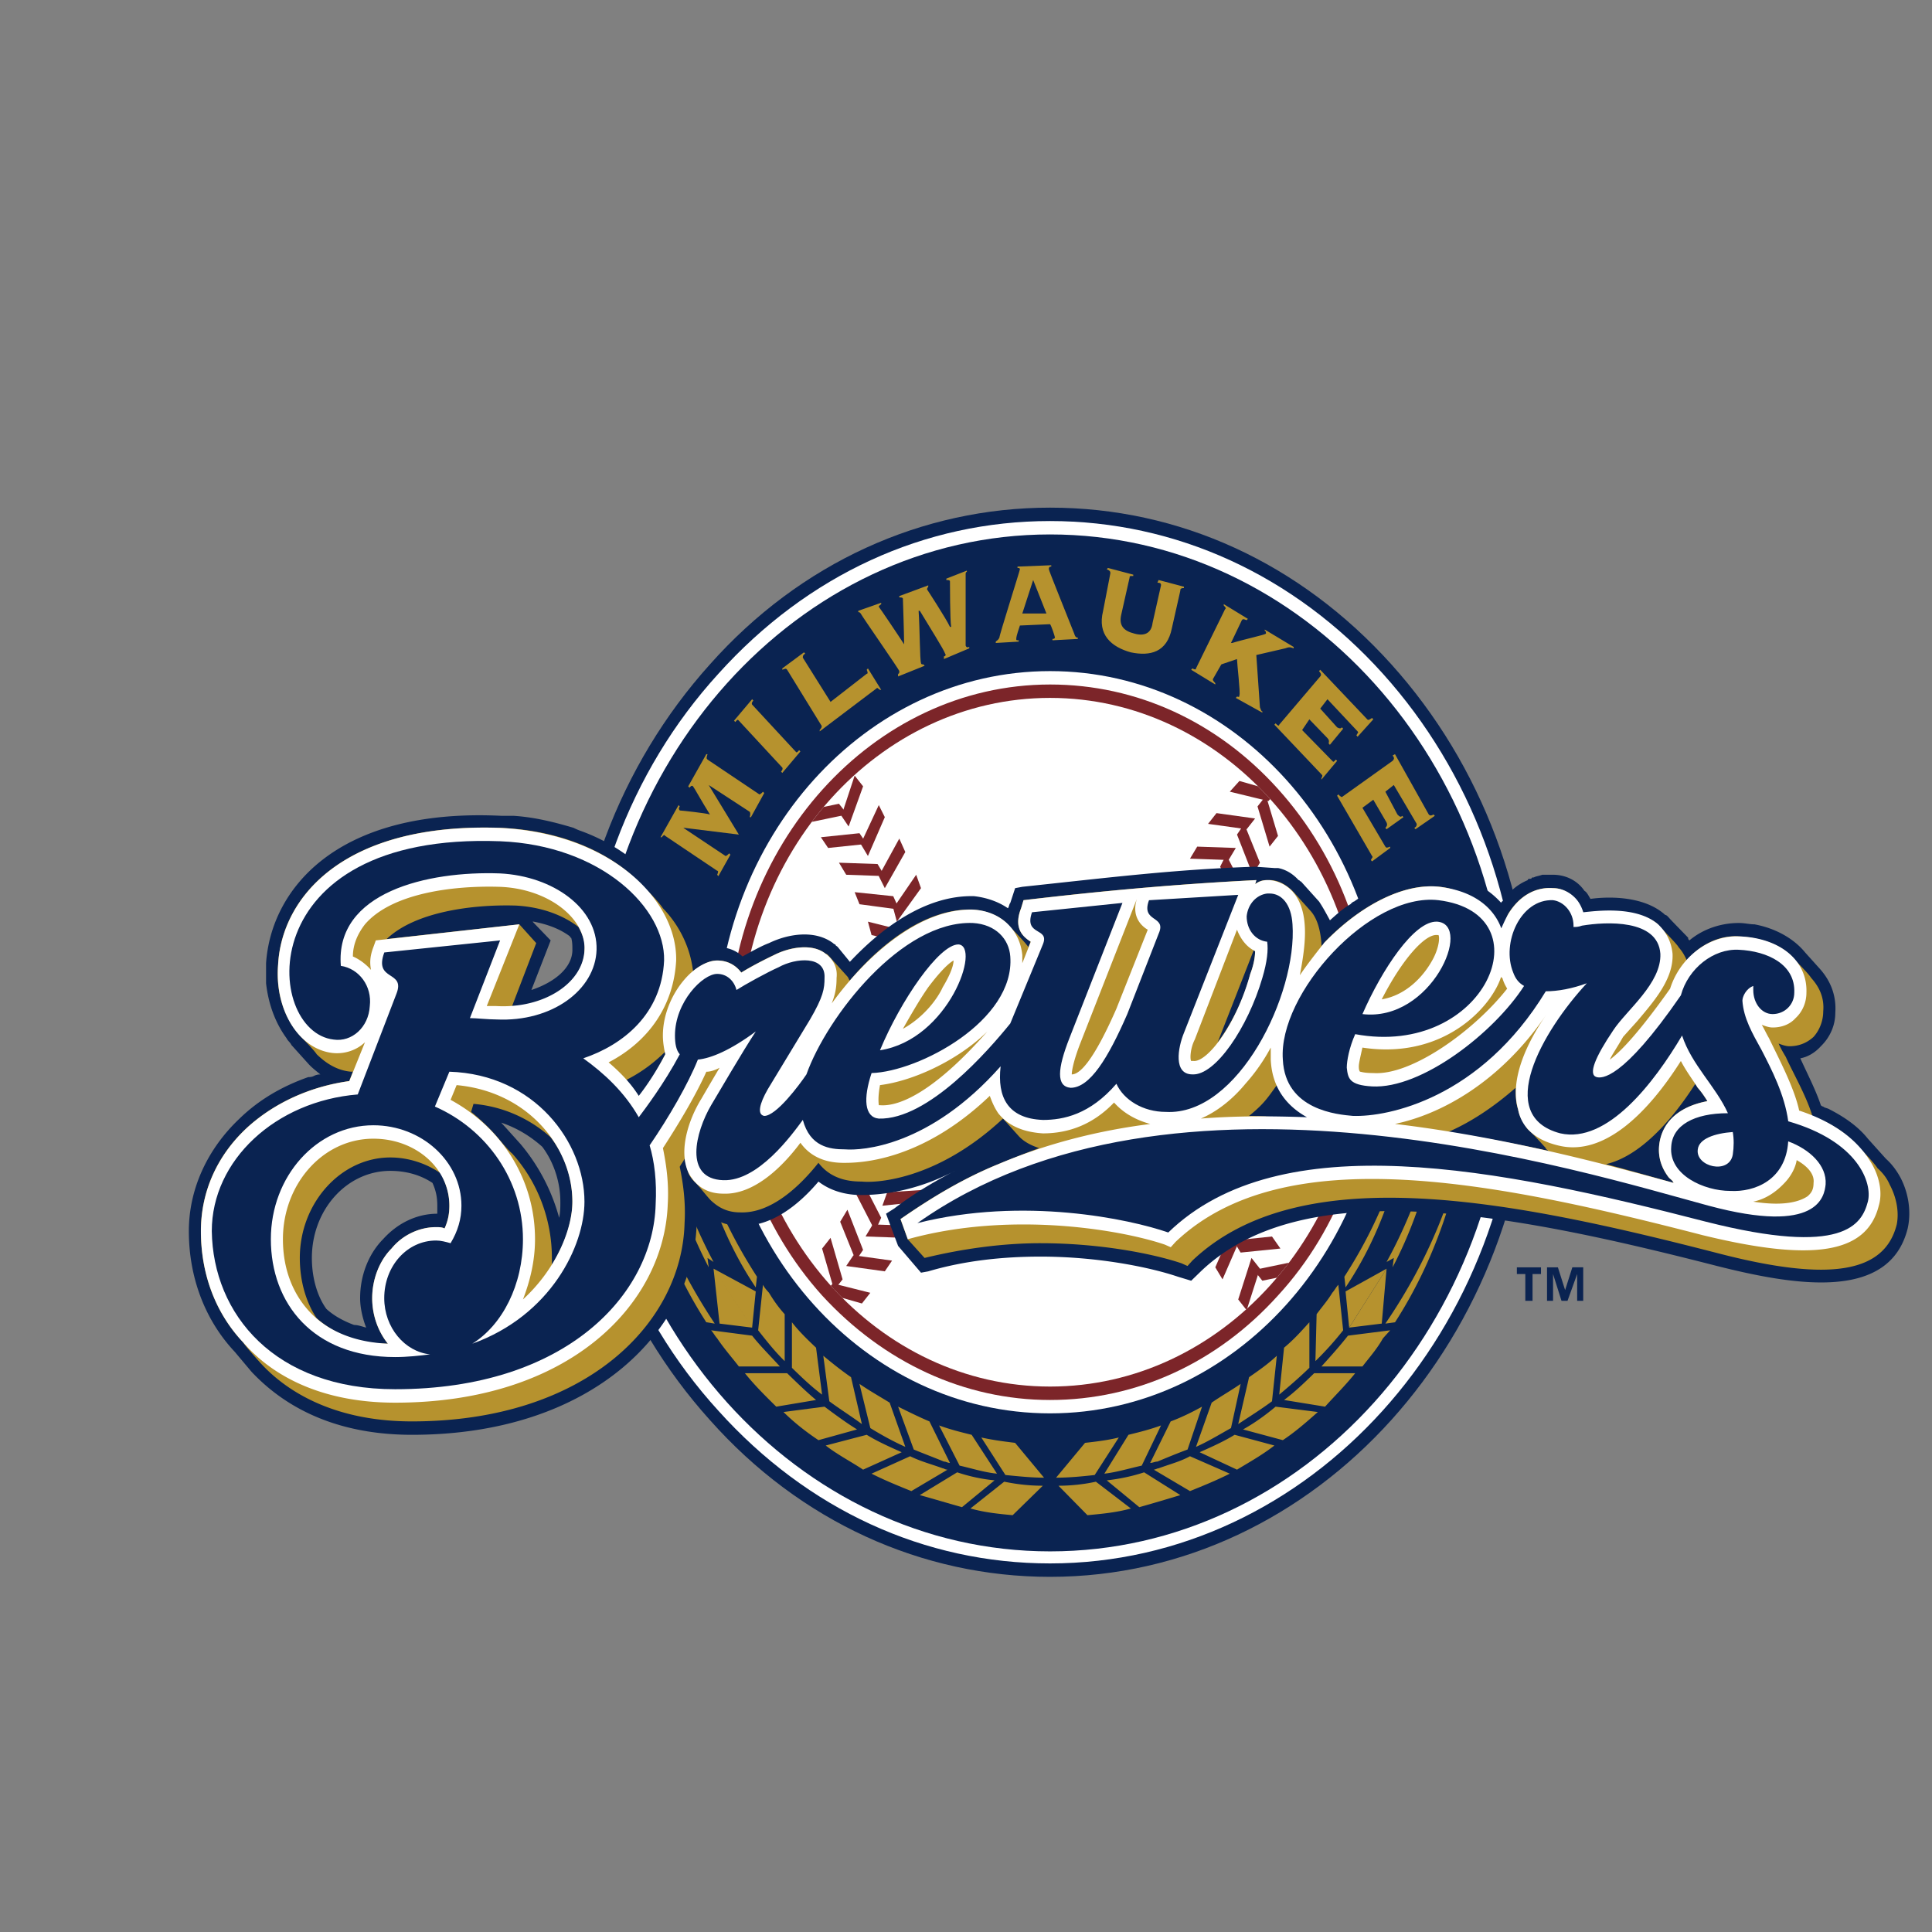 <?xml version="1.0" encoding="UTF-8" standalone="no"?>
<svg
   xmlns:dc="http://purl.org/dc/elements/1.1/"
   xmlns:cc="http://creativecommons.org/ns#"
   xmlns:rdf="http://www.w3.org/1999/02/22-rdf-syntax-ns#"
   xmlns:svg="http://www.w3.org/2000/svg"
   xmlns="http://www.w3.org/2000/svg"
   xmlns:sodipodi="http://sodipodi.sourceforge.net/DTD/sodipodi-0.dtd"
   xmlns:inkscape="http://www.inkscape.org/namespaces/inkscape"
   width="512"
   height="512"
   viewBox="0 0 512 512"
   version="1.1"
   id="svg104"
   sodipodi:docname="milwaukee-brewers.svg"
   inkscape:version="0.92.5 (2060ec1f9f, 2020-04-08)">
  <rect x="0" y="0" width="512" height="512" fill="#808080" stroke="none"/>
  <defs
     id="defs108" />
  <sodipodi:namedview
     pagecolor="#ffffff"
     bordercolor="#666666"
     borderopacity="1"
     objecttolerance="10"
     gridtolerance="10"
     guidetolerance="10"
     inkscape:pageopacity="0"
     inkscape:pageshadow="2"
     inkscape:window-width="640"
     inkscape:window-height="479"
     id="namedview106"
     showgrid="false"
     inkscape:zoom="0.4609375"
     inkscape:cx="256"
     inkscape:cy="256"
     inkscape:window-x="1266"
     inkscape:window-y="274"
     inkscape:window-maximized="0"
     inkscape:current-layer="svg104" />
  <title
     id="title2">milwaukee-brewers</title>
  <g
     id="g102"
     transform="matrix(0.933,0,0,1.04,39.783,9.731)"
     style="fill:none;fill-rule:evenodd">
    <path
       d="m 118.92,256.22 c 0,-36.528 14.387,-70.67 40.083,-96.276 C 184.7,133.998 219.303,120 255.62,120 c 36.656,0 70.917,13.998 96.957,39.944 25.695,25.607 40.086,59.748 40.086,96.277 0,75.11 -61.326,136.23 -137.04,136.23 -36.317,0 -70.92,-14 -96.615,-39.95 -25.698,-25.6 -40.09,-59.74 -40.09,-96.276 z"
       id="path4"
       inkscape:connector-curvature="0"
       style="fill:#0a2351" />
    <path
       d="m 122.346,256.22 c 0,-35.505 13.703,-68.962 39.058,-93.886 25.352,-25.263 58.584,-38.92 94.215,-38.92 35.63,0 69.202,13.657 94.554,38.92 25.008,24.924 39.058,58.383 39.058,93.887 0,73.41 -59.957,132.81 -133.617,132.81 -35.632,0 -68.864,-13.65 -94.216,-38.92 -25.355,-24.92 -39.058,-58.38 -39.058,-93.89 z"
       id="path6"
       inkscape:connector-curvature="0"
       style="fill:#ffffff" />
    <path
       d="m 255.62,165.067 c -50.364,0 -91.477,40.97 -91.477,91.157 0,24.242 9.594,47.458 26.725,64.526 17.472,17.073 40.425,26.634 64.75,26.634 24.668,0 47.624,-9.56 64.752,-26.634 17.475,-17.068 26.725,-40.284 26.725,-64.526 0,-24.24 -9.25,-47.115 -26.725,-64.528 -17.128,-17.07 -40.084,-26.63 -64.75,-26.63 z"
       id="path8"
       inkscape:connector-curvature="0"
       style="fill:#7c2529" />
    <path
       d="m 255.62,168.48 c -48.65,0 -88.05,39.262 -88.05,87.74 0,48.48 39.4,87.743 88.05,87.743 48.648,0 88.39,-39.262 88.39,-87.742 0,-48.472 -39.742,-87.74 -88.39,-87.74 z"
       id="path10"
       inkscape:connector-curvature="0"
       style="fill:#ffffff" />
    <path
       d="m 200.118,188.283 2.396,2.73 -4.11,10.24 -2.054,-2.73 z"
       id="path12"
       inkscape:connector-curvature="0"
       style="fill:#7c2529" />
    <path
       d="m 187.952,200.073 10.11,-1.89 -2.4,-2.73 -4.327,0.81 a 85.987,85.987 0 0 0 -3.383,3.81 z m 19.018,-4.28 1.713,3.073 -4.797,9.9 -2.054,-3.072 5.138,-9.9 z"
       id="path14"
       inkscape:connector-curvature="0"
       style="fill:#7c2529" />
    <path
       d="m 190.524,203.987 2.058,2.732 10.96,-1.03 -2.054,-2.73 -10.964,1.023 z m 22.27,0.343 1.71,3.414 -5.82,9.218 -1.714,-3.072 5.825,-9.56 z"
       id="path16"
       inkscape:connector-curvature="0"
       style="fill:#7c2529" />
    <path
       d="m 195.665,210.474 2.055,3.073 10.963,0.343 -2.057,-3.076 -10.96,-0.34 z m 21.925,3.073 1.37,3.415 -6.852,8.536 -1.03,-3.415 z"
       id="path18"
       inkscape:connector-curvature="0"
       style="fill:#7c2529" />
    <path
       d="m 200.118,217.985 1.37,3.072 11.307,1.365 -1.716,-3.412 -10.966,-1.025 z"
       id="path20"
       inkscape:connector-curvature="0"
       style="fill:#7c2529" />
    <path
       d="m 221.702,223.105 1.026,3.415 -7.537,7.853 -1.024,-3.415 7.54,-7.853 z"
       id="path22"
       inkscape:connector-curvature="0"
       style="fill:#8f3326" />
    <path
       d="m 203.886,225.498 1.03,3.412 10.96,2.39 -1.37,-3.415 z"
       id="path24"
       inkscape:connector-curvature="0"
       style="fill:#7c2529" />
    <path
       d="m 224.785,233.005 0.685,3.416 -8.565,7.17 -0.685,-3.75 8.565,-6.83 z"
       id="path26"
       inkscape:connector-curvature="0"
       style="fill:#8f3326" />
    <path
       d="m 206.626,233.69 0.688,3.416 10.617,3.412 -0.68,-3.412 -10.62,-3.415 z m 20.214,9.22 v 3.754 l -8.91,6.145 -0.34,-3.76 9.25,-6.146 z"
       id="path28"
       inkscape:connector-curvature="0"
       style="fill:#8f3326" />
    <path
       d="m 208.683,241.883 0.34,3.416 9.936,4.432 -0.346,-3.415 -9.935,-4.438 z m 18.842,11.267 v 3.757 l -9.935,5.117 0.34,-3.41 9.595,-5.465 z"
       id="path30"
       inkscape:connector-curvature="0"
       style="fill:#8f3326" />
    <path
       d="m 209.71,250.076 v 3.755 l 9.593,5.468 v -3.412 l -9.594,-5.806 z m 17.815,13.66 -0.685,3.414 -10.276,4.092 0.685,-3.412 10.27,-4.095 z"
       id="path32"
       inkscape:connector-curvature="0"
       style="fill:#8f3326" />
    <path
       d="m 210.053,258.614 -0.344,3.753 8.904,6.488 0.34,-3.756 -8.905,-6.49 z m 16.102,15.364 -1.026,3.412 -10.628,3.076 1.03,-3.42 10.62,-3.068 z"
       id="path34"
       inkscape:connector-curvature="0"
       style="fill:#8f3326" />
    <path
       d="m 209.365,267.15 -0.682,3.412 8.222,7.508 0.685,-3.41 z m 14.39,16.725 -1.027,3.418 -10.96,2.045 1.37,-3.412 10.618,-2.05 z"
       id="path36"
       inkscape:connector-curvature="0"
       style="fill:#8f3326" />
    <path
       d="m 207.655,275.682 -1.03,3.416 7.537,8.195 1.03,-3.418 z"
       id="path38"
       inkscape:connector-curvature="0"
       style="fill:#8f3326" />
    <path
       d="m 220.673,293.778 -1.714,3.073 -10.966,1.03 1.367,-3.42 11.31,-0.68 z"
       id="path40"
       inkscape:connector-curvature="0"
       style="fill:#7c2529" />
    <path
       d="m 205.597,283.533 -1.71,3.418 6.507,8.877 1.373,-3.067 -6.17,-9.224 z m 10.623,19.46 -2.058,3.076 -10.96,-0.348 2.054,-3.075 10.964,0.343 z"
       id="path42"
       inkscape:connector-curvature="0"
       style="fill:#7c2529" />
    <path
       d="m 202.173,291.388 -1.714,3.413 5.48,9.56 1.71,-3.41 -5.48,-9.56 z m 8.565,20.486 -2.055,2.73 -10.963,-1.365 2.054,-2.73 10.964,1.36 z"
       id="path44"
       inkscape:connector-curvature="0"
       style="fill:#7c2529" />
    <path
       d="m 198.063,298.9 -2.057,3.07 4.453,9.904 2.05,-2.732 -4.45,-10.243 z m 6.507,21.167 -2.394,2.73 -5.547,-1.426 a 88.126,88.126 0 0 1 -3.28,-3.1 l 0.6,-0.594 10.62,2.395 z"
       id="path46"
       inkscape:connector-curvature="0"
       style="fill:#7c2529" />
    <path
       d="m 193.266,306.07 -2.398,2.73 3.335,10.298 c 0.06,0.058 0.12,0.125 0.182,0.178 l 2.306,-2.627 -3.42,-10.58 z m 118.034,18.248 -2.235,-2.546 3.77,-10.583 2.397,2.73 -3.61,10.132 c -0.105,0.087 -0.217,0.173 -0.323,0.262 z"
       id="path48"
       inkscape:connector-curvature="0"
       style="fill:#7c2529" />
    <path
       d="m 323.465,312.4 -9.95,1.862 2.4,2.73 4.136,-0.772 a 83.312,83.312 0 0 0 3.42,-3.82 z m -18.855,4.252 -2.055,-3.075 4.797,-9.895 2.054,3.067 -4.797,9.9 z"
       id="path50"
       inkscape:connector-curvature="0"
       style="fill:#7c2529" />
    <path
       d="m 321.055,308.8 -2.396,-3.074 -10.968,1.023 2.054,3.07 11.304,-1.025 z"
       id="path52"
       inkscape:connector-curvature="0"
       style="fill:#7c2529" />
    <path
       d="m 298.786,308.114 -1.713,-3.067 5.826,-9.56 1.71,3.412 -5.828,9.21 z"
       id="path54"
       inkscape:connector-curvature="0"
       style="fill:#8f3326" />
    <path
       d="m 315.917,301.97 -2.055,-3.07 -10.963,-0.344 1.71,3.415 h 11.303 z m -22.27,-3.07 -1.37,-3.077 6.85,-8.872 1.373,3.41 -6.852,8.54 z"
       id="path56"
       inkscape:connector-curvature="0"
       style="fill:#8f3326" />
    <path
       d="m 311.46,294.8 -1.71,-3.412 -10.964,-1.365 1.714,3.413 10.96,1.365 z m -21.58,-5.12 -1.026,-3.754 7.534,-7.856 1.03,3.418 -7.538,8.193 z"
       id="path58"
       inkscape:connector-curvature="0"
       style="fill:#8f3326" />
    <path
       d="m 307.696,286.95 -1.03,-3.417 -10.96,-2.388 1.026,3.416 10.964,2.39 z m -20.9,-7.173 -0.684,-3.752 8.565,-7.17 0.34,3.758 -8.22,7.164 z"
       id="path60"
       inkscape:connector-curvature="0"
       style="fill:#8f3326" />
    <path
       d="m 304.953,279.098 -1.028,-3.758 -10.277,-3.413 0.682,3.755 z m -20.213,-9.558 -0.342,-3.76 9.25,-6.143 0.34,3.755 -9.25,6.148 z"
       id="path62"
       inkscape:connector-curvature="0"
       style="fill:#8f3326" />
    <path
       d="m 302.9,270.905 -0.345,-3.755 -10.28,-4.44 0.345,3.412 z m -19.187,-11.61 0.344,-3.756 9.59,-5.12 v 3.75 l -9.934,5.12 z"
       id="path64"
       inkscape:connector-curvature="0"
       style="fill:#8f3326" />
    <path
       d="m 301.87,262.367 -0.34,-3.753 -9.254,-5.465 v 3.753 l 9.594,5.46 z m -17.813,-13.313 0.682,-3.755 9.933,-4.1 -0.347,3.41 -10.274,4.44 z"
       id="path66"
       inkscape:connector-curvature="0"
       style="fill:#8f3326" />
    <path
       d="m 301.53,253.83 0.34,-3.754 -8.906,-6.485 -0.344,3.76 8.91,6.485 z m -16.106,-15.02 0.688,-3.754 10.62,-3.073 -0.685,3.755 -10.623,3.073 z"
       id="path68"
       inkscape:connector-curvature="0"
       style="fill:#8f3326" />
    <path
       d="m 302.214,245.3 0.685,-3.417 -8.227,-7.51 -0.688,3.413 8.224,7.513 z m -14.734,-16.732 1.374,-3.413 10.958,-2.05 -1.367,3.415 -10.966,2.048 z"
       id="path70"
       inkscape:connector-curvature="0"
       style="fill:#8f3326" />
    <path
       d="m 303.583,237.106 1.026,-3.415 -7.197,-8.19 -1.03,3.41 7.196,8.2 z m -12.673,-18.096 1.71,-3.415 10.963,-0.683 -1.713,3.073 z"
       id="path72"
       inkscape:connector-curvature="0"
       style="fill:#8f3326" />
    <path
       d="m 305.98,228.91 1.372,-3.412 -6.508,-8.878 -1.373,3.415 6.51,8.875 z"
       id="path74"
       inkscape:connector-curvature="0"
       style="fill:#8f3326" />
    <path
       d="m 295.362,209.45 2.055,-3.073 10.963,0.342 -2.054,3.07 -10.964,-0.34 z"
       id="path76"
       inkscape:connector-curvature="0"
       style="fill:#7c2529" />
    <path
       d="m 309.406,221.057 1.714,-3.072 -5.482,-9.558 -1.713,3.07 5.48,9.56 z m -8.906,-20.483 2.4,-2.733 10.962,1.37 -2.4,2.733 -10.962,-1.365 z"
       id="path78"
       inkscape:connector-curvature="0"
       style="fill:#7c2529" />
    <path
       d="m 313.177,213.547 2.055,-3.073 -4.456,-9.9 -2.055,2.73 4.46,10.243 z m -6.51,-21.17 2.74,-2.73 5.273,1.353 a 86.575,86.575 0 0 1 3.463,3.254 l -0.514,0.513 -10.96,-2.393 z"
       id="path80"
       inkscape:connector-curvature="0"
       style="fill:#7c2529" />
    <path
       d="m 317.974,206.377 2.396,-2.73 -3.427,-10.243 -2.396,2.732 3.427,10.24 z"
       id="path82"
       inkscape:connector-curvature="0"
       style="fill:#7c2529" />
    <path
       d="m 125.773,256.22 c 0,-71.355 58.243,-129.392 129.846,-129.392 71.942,0 130.19,58.037 130.19,129.393 0,71.7 -58.248,129.74 -130.19,129.74 -71.608,0.002 -129.85,-58.036 -129.85,-129.735 z m 129.846,-94.568 c -52.42,0 -94.9,42.335 -94.9,94.57 0,52.234 42.48,94.57 94.9,94.57 52.413,0 94.9,-42.336 94.9,-94.57 0,-52.236 -42.487,-94.57 -94.9,-94.57 z"
       id="path84"
       inkscape:connector-curvature="0"
       style="fill:#0a2351" />
    <path
       d="m 172.368,315.972 c -9.594,-13.318 -16.787,-28.342 -19.186,-44.387 2.74,17.073 8.566,33.462 18.845,47.117 l 0.34,-2.73 z m -11.993,11.948 c -11.65,-15.71 -20.558,-34.142 -23.64,-53.603 3.082,19.12 9.934,37.557 21.242,53.26 z m -2.055,-16.73 1.714,1.022 c -9.25,-15.704 -15.76,-33.8 -16.446,-52.233 0.685,18.77 5.482,37.204 15.076,53.592 l -0.344,-2.387 z m 1.714,2.73 1.71,14 9.25,1.022 -10.96,-15.023 z m 10.96,15.022 1.03,-9.217 -11.99,-5.806 10.96,15.02 z m 20.9,30.044 c 3.427,2.388 7.195,4.098 10.62,6.15 l 10.964,-4.442 c -3.428,-1.365 -6.852,-2.73 -9.938,-4.44 z m 23.982,2.734 -10.96,4.44 c 3.767,1.702 7.536,3.075 11.304,4.44 l 10.28,-5.463 c -0.686,0 -1.03,-0.342 -1.37,-0.342 -3.087,-1.026 -6.17,-1.71 -9.254,-3.076 z M 168.94,340.553 c 2.74,3.07 5.823,5.8 8.91,8.533 l 11.304,-1.702 c -2.74,-2.05 -5.48,-4.44 -8.22,-6.828 H 168.94 Z m 10.964,9.897 c 3.084,2.73 6.51,5.127 9.935,7.17 l 10.96,-2.73 c -3.087,-1.706 -6.17,-3.754 -9.25,-5.804 l -11.65,1.364 z m 38.714,21.17 c 4.11,1.022 7.878,2.044 11.99,3.075 l 9.25,-6.833 a 52.96,52.96 0 0 1 -10.62,-2.045 z m -59.272,-41.992 c 0.685,0.68 1.03,1.365 1.714,2.045 2.055,2.73 4.112,4.783 6.167,7.17 h 11.648 c -2.74,-2.73 -5.48,-5.12 -7.88,-7.85 l -11.65,-1.365 z m 73.66,45.404 c 4.113,1.028 7.88,1.365 11.993,1.708 l 8.56,-7.508 c -3.768,0 -7.19,-0.342 -10.963,-1.028 l -9.594,6.828 z M 210.053,348.06 c -3.083,-1.707 -5.823,-3.075 -8.565,-4.777 l 3.083,11.263 c 3.09,1.708 6.516,3.418 9.94,4.783 l -4.453,-11.27 z m 17.13,15.367 -5.822,-10.583 c -2.74,-1.028 -5.82,-2.393 -8.904,-3.76 l 4.453,10.925 c 2.74,1.02 5.822,2.05 8.564,3.07 0.686,0 1.027,0.343 1.715,0.343 z m -38.03,-29.364 c -2.397,-2.045 -4.796,-4.098 -6.853,-6.486 v 11.61 c 2.74,2.39 5.482,4.78 8.565,6.83 l -1.713,-11.954 z m 9.937,7.513 c -2.74,-1.708 -5.14,-3.418 -7.88,-5.463 l 1.713,11.605 c 3.083,2.05 6.166,3.76 9.25,5.806 l -3.084,-11.948 z m 34.26,14.68 c -3.083,-0.68 -6.166,-1.365 -9.25,-2.387 l 5.823,10.24 c 3.425,0.68 6.852,1.703 10.62,2.05 l -7.193,-9.908 z M 180.245,325.53 c -1.713,-1.708 -3.083,-3.418 -4.453,-5.463 -0.685,-0.685 -1.37,-1.365 -1.714,-2.05 l -1.37,11.61 c 2.4,2.73 4.798,5.464 7.537,7.85 z m 65.44,32.777 c -3.084,-0.343 -6.168,-0.686 -9.595,-1.365 l 6.852,9.56 c 3.768,0.337 7.536,0.68 10.963,0.68 z m 93.53,-42.335 c 9.593,-13.318 16.445,-28.342 18.84,-44.387 -2.395,17.073 -8.22,33.462 -18.5,47.117 z m 11.648,11.948 c 11.99,-15.71 20.9,-34.142 23.638,-53.603 -2.734,19.12 -9.59,37.557 -20.893,53.26 l -2.74,0.343 z m 2.397,-16.73 -2.053,1.022 c 9.594,-15.704 15.76,-33.8 16.445,-52.233 -0.684,18.77 -5.138,37.204 -14.732,53.592 l 0.34,-2.387 z m -2.056,2.73 -1.37,14 -9.25,1.022 10.62,-15.023 z"
       id="path86"
       inkscape:connector-curvature="0"
       style="fill:#b6922e" />
    <path
       d="m 340.584,328.942 -1.03,-9.217 11.65,-5.806 -10.62,15.02 z m -21.24,30.044 c -3.427,2.388 -6.85,4.098 -10.623,6.15 l -10.614,-4.442 c 3.427,-1.365 6.85,-2.73 9.935,-4.44 l 11.307,2.732 z m -23.982,2.734 11.305,4.44 c -3.768,1.702 -7.537,3.075 -11.305,4.44 l -10.28,-5.463 c 0.342,0 1.03,-0.342 1.37,-0.342 3.084,-1.026 6.168,-1.71 8.91,-3.076 z m 46.936,-21.167 c -2.74,3.07 -5.823,5.8 -8.563,8.533 l -11.648,-1.702 c 3.083,-2.05 5.822,-4.44 8.562,-6.828 h 11.644 v -0.003 z m -10.62,9.897 c -3.427,2.73 -6.51,5.127 -9.938,7.17 l -11.305,-2.73 c 3.427,-1.706 6.508,-3.754 9.25,-5.804 l 11.993,1.365 z m -39.058,21.17 c -3.77,1.022 -7.537,2.044 -11.65,3.075 l -9.25,-6.833 c 3.425,-0.337 7.194,-1.023 10.62,-2.045 z m 59.613,-41.992 c -0.685,0.68 -1.37,1.365 -2.055,2.045 -1.714,2.73 -3.77,4.783 -5.826,7.17 h -11.648 c 2.74,-2.73 5.14,-5.12 7.536,-7.85 z m -73.658,45.404 c -4.112,1.028 -8.224,1.365 -12.336,1.708 l -8.226,-7.508 c 3.424,0 7.195,-0.342 10.62,-1.028 l 9.937,6.828 z M 301.53,348.06 c 2.738,-1.707 5.48,-3.075 8.22,-4.777 l -2.74,11.263 c -3.427,1.708 -6.51,3.418 -9.937,4.783 l 4.456,-11.27 z m -17.473,15.367 5.823,-10.583 c 3.086,-1.028 6.167,-2.393 8.91,-3.76 l -4.113,10.925 c -3.086,1.02 -5.823,2.05 -8.562,3.07 -0.69,0 -1.376,0.343 -2.058,0.343 z m 38.027,-29.364 c 2.74,-2.045 4.797,-4.098 7.192,-6.486 v 11.61 c -2.74,2.39 -5.822,4.78 -8.562,6.83 z m -9.934,7.513 c 2.738,-1.708 5.48,-3.418 7.88,-5.463 l -1.37,11.605 c -3.087,2.05 -6.167,3.76 -9.595,5.806 l 3.084,-11.948 z m -34.262,14.68 c 3.086,-0.68 6.17,-1.365 9.253,-2.387 l -5.48,10.24 c -3.43,0.68 -7.19,1.703 -10.62,2.05 l 6.85,-9.908 z m 53.446,-30.726 c 1.37,-1.708 3.086,-3.418 4.456,-5.463 0.685,-0.685 1.026,-1.365 1.71,-2.05 l 1.37,11.61 a 85.023,85.023 0 0 1 -7.877,7.85 l 0.34,-11.947 z m -65.777,32.777 c 3.427,-0.343 6.508,-0.686 9.59,-1.365 l -6.85,9.56 c -3.425,0.337 -7.193,0.68 -10.962,0.68 z"
       id="path88"
       inkscape:connector-curvature="0"
       style="fill:#b6922e" />
    <path
       d="m 228.553,289 c -5.822,2.728 -11.648,5.8 -17.13,9.556 l -2.396,1.365 3.427,8.198 6.508,6.827 2.055,-0.336 c 10.28,-2.73 21.243,-3.76 31.863,-3.76 16.445,0 31.177,2.73 39.058,5.124 l 3.77,1.023 2.74,-2.388 c 29.462,-25.267 88.73,-14.684 146.633,-1.366 22.617,5.12 48.99,8.875 54.136,-9.56 1.026,-4.1 0.34,-8.882 -2.054,-12.977 -1.03,-1.702 -2.4,-3.412 -4.113,-4.778 l -5.14,-5.126 c -2.74,-3.07 -6.51,-5.463 -10.965,-7.508 -0.684,-0.342 -1.37,-0.342 -1.71,-0.68 0,0 -0.344,0 -0.685,-0.342 -1.37,-3.76 -4.112,-8.536 -5.826,-11.948 2.056,-0.343 4.11,-1.37 5.827,-3.075 2.74,-2.39 4.11,-5.463 4.11,-8.536 0.34,-4.436 -1.37,-8.19 -4.455,-11.263 l -4.11,-4.097 c -3.084,-3.416 -8.222,-6.146 -14.39,-7.17 -1.37,0 -2.74,-0.344 -4.452,-0.344 -4.796,0 -9.937,1.364 -14.046,4.44 -0.34,-0.343 -0.34,-0.343 -0.34,-0.683 -0.344,-0.343 -4.456,-4.098 -5.14,-4.78 l -0.342,-0.34 c -0.343,-0.343 -0.684,-0.686 -1.03,-0.686 -5.82,-4.776 -15.756,-4.776 -21.24,-4.094 -0.686,-1.025 -1.027,-1.707 -1.71,-2.05 -2.056,-2.73 -5.483,-4.098 -8.91,-4.098 h -3.08 c -1.03,0.343 -1.715,0.343 -2.4,0.686 -0.34,0 -0.685,0 -0.685,0.34 -0.686,0 -1.027,0 -1.027,0.343 -2.74,1.025 -5.14,2.73 -6.85,5.12 -0.345,0.34 -0.686,0.34 -0.686,0.683 -3.086,-3.078 -8.222,-6.49 -17.13,-7.51 -7.537,-0.688 -16.105,1.705 -24.668,7.165 -0.346,0 -1.03,0.683 -1.03,0.683 -2.055,1.024 -4.113,2.73 -5.823,4.096 -1.028,-1.707 -2.054,-3.412 -3.086,-4.78 a 7730.755,7730.755 0 0 0 -5.14,-5.12 c -0.34,0 -0.34,-0.343 -0.683,-0.343 -1.712,-1.706 -3.77,-2.73 -5.824,-3.074 h -1.025 l -5.483,-0.343 c -22.954,0.687 -41.113,2.735 -66.124,5.12 l -2.053,0.345 -1.37,3.754 c -0.345,0.34 -0.345,1.025 -0.69,1.365 -2.74,-1.708 -6.166,-2.73 -9.59,-3.073 -14.047,-0.34 -26.725,8.538 -35.29,16.73 l -3.424,-3.754 c -0.344,-0.342 -0.685,-0.342 -0.685,-0.682 -0.343,0 -0.687,-0.343 -0.687,-0.343 -5.14,-3.413 -12.674,-2.39 -18.156,0 -2.055,0.682 -4.797,2.047 -7.537,3.415 -2.055,-1.708 -4.453,-2.39 -7.195,-2.39 -1.37,0 -3.084,0.342 -4.454,1.025 -1.37,-4.78 -4.452,-9.218 -8.564,-13.313 l -4.797,-4.78 c -5.483,-5.463 -12.678,-9.904 -21.244,-12.634 -1.028,-0.342 -1.713,-0.682 -1.713,-0.682 -5.138,-1.366 -10.964,-2.73 -17.13,-3.07 h -3.43 c -47.282,-2.043 -65.442,19.123 -66.81,37.56 v 5.12 c 0.683,5.462 2.74,10.242 5.82,13.997 0.345,0.684 1.03,1.026 1.37,1.71 l 4.798,4.783 c 1.03,1.022 2.055,1.702 3.427,2.73 -1.028,0 -1.713,0.337 -1.713,0.337 -0.686,0.344 -1.37,0.344 -1.715,0.344 -7.536,2.387 -14.047,5.805 -19.53,10.583 C 16.137,283.534 11,293.78 11,304.36 c 0,11.612 4.453,22.538 13.018,30.73 l 4.797,5.12 c 7.537,7.17 21.243,16.046 45.566,16.046 51.738,0 79.83,-26.97 80.858,-53.602 v -5.463 c 1.03,0.69 1.714,1.71 2.055,2.05 2.74,2.39 6.167,3.76 10.28,3.76 8.91,0.343 16.786,-5.462 22.267,-11.27 4.453,3.077 9.593,3.42 11.992,3.42 2.74,-0.004 13.704,-0.004 26.722,-6.146 z M 66.16,306.413 c -4.112,3.755 -6.51,9.218 -6.51,15.023 0,2.387 0.684,5.12 1.713,7.508 -1.37,-0.343 -2.4,-0.68 -3.427,-0.68 -3.084,-1.028 -5.823,-2.393 -7.88,-4.098 -2.74,-3.418 -4.113,-8.193 -4.113,-12.976 0,-12.29 9.935,-22.19 22.27,-22.19 4.452,0 8.564,1.023 11.99,3.07 1.03,2.05 1.37,3.756 1.37,5.806 v 2.045 c -5.82,0 -11.304,2.398 -15.413,6.496 z m 53.787,-73.747 c 0,4.44 -4.797,8.196 -11.648,10.244 l 5.474,-12.632 -5.138,-4.78 h 0.342 c 3.77,0.682 7.195,1.705 10.28,3.755 0,0 0,0.343 0.342,0.343 0.34,1.02 0.34,2.044 0.34,3.07 z m -3.424,64.186 c 0,1.366 0,2.73 -0.344,4.1 -2.06,-6.83 -5.828,-13.32 -10.966,-18.782 l -4.453,-4.435 a 353.94,353.94 0 0 0 -1.03,-1.023 c 4.455,1.36 8.224,3.413 11.65,6.143 3.425,4.098 5.14,9.218 5.14,13.998 z"
       id="path90"
       inkscape:connector-curvature="0"
       style="fill:#0a2351" />
    <path
       d="m 170.654,198.866 h -0.344 c 0.344,-1.025 0,-1.365 0,-1.365 l -11.65,-6.822 8.567,12.633 -15.417,-1.71 h -0.344 l 11.992,7.17 c 0,0 0.344,0 1.03,-0.684 l 0.343,0.343 -3.422,5.462 -0.344,-0.34 c 0.345,-0.683 0.345,-1.026 0,-1.026 l -14.73,-8.875 c -0.345,-0.343 -0.345,-0.343 -1.03,0.34 h -0.34 l 5.137,-8.193 0.344,0.342 c -0.343,0.34 -0.343,0.682 0,1.022 0.345,0 7.538,0.684 8.566,1.024 -2.4,-3.413 -4.455,-6.828 -4.8,-7.168 -0.344,-0.34 -0.685,0 -1.03,0.343 l -0.342,-0.344 5.137,-8.193 h 0.346 c -0.34,1.028 -0.34,1.028 0,1.367 l 14.736,8.88 c 0,0 0.343,0 1.028,-0.685 l 0.345,0.343 -3.77,6.14 z m 8.906,-11.266 -0.344,-0.342 c 0.685,-0.682 0.344,-1.025 0.344,-1.025 l -12.333,-11.95 c -0.344,-0.343 -0.344,-0.343 -1.03,0.342 l -0.343,-0.343 5.138,-5.462 0.344,0.342 c -0.685,0.683 -0.344,1.025 -0.344,1.025 l 12.334,11.95 c 0.344,0.344 0.344,0.344 1.03,-0.342 l 0.342,0.343 -5.138,5.463 z m 13.706,-18.095 10.277,-7.17 c 0.343,0 0.343,-0.343 0,-1.026 l 0.343,-0.34 3.77,5.46 h -0.345 c -0.68,-0.34 -0.68,-0.68 -1.024,-0.34 l -16.102,10.92 v -0.34 c 0.69,-0.683 0.69,-1.026 0.345,-1.368 l -9.595,-13.996 c -0.343,-0.343 -0.343,-0.343 -1.37,0 v -0.343 l 6.168,-4.098 0.345,0.342 c -0.684,0.34 -0.684,0.68 -0.684,1.024 l 7.88,11.27 z m 19.186,-6.488 v -0.683 c 0.343,0 0.343,-0.342 0.343,-0.682 0,-0.34 -10.62,-13.998 -10.963,-14.68 -0.344,-0.34 -0.344,-0.34 -0.685,-0.34 v -0.343 l 6.51,-2.05 v 0.34 c -0.343,0.343 -0.684,0.343 -0.684,0.682 0.343,0.343 5.48,7.17 7.192,9.56 0,-2.73 -0.344,-11.264 -0.344,-11.607 0,-0.344 -0.68,-0.344 -1.02,-0.344 v -0.34 l 8.22,-2.73 v 0.342 c 0,0 -0.344,0.343 -0.344,0.683 0,0 5.482,7.51 6.51,9.56 h 0.342 c -0.34,-1.708 -0.34,-11.266 -0.34,-11.61 0,-0.34 -0.69,-0.34 -1.03,-0.34 v -0.344 l 5.826,-2.05 v 0.343 c -0.343,0 -0.343,0.343 -0.343,0.683 v 18.097 c 0.344,0.682 0.685,0.343 1.03,0.343 v 0.342 l -7.197,2.73 v -0.684 c 0.344,0 0.688,-0.343 0.344,-0.683 -0.344,-1.024 -4.453,-6.827 -7.193,-10.924 h -0.343 c 0.345,4.436 0.345,12.632 0.686,13.314 0,0.343 0.344,0.343 0.688,0.343 l 0.34,0.343 -7.538,2.725 z m 34.602,-12.973 c -1.03,2.73 -1.03,3.073 -1.03,3.415 0,0.34 0,0.34 0.686,0.34 v 0.34 l -6.51,0.343 v -0.343 c 0.343,-0.34 0.684,-0.34 1.028,-1.024 0,-0.683 5.823,-17.072 5.823,-17.41 0,-0.34 -0.34,-0.344 -0.68,-0.344 v -0.343 l 9.59,-0.34 v 0.34 c -0.684,0 -0.684,0.343 -0.684,0.683 0,0.34 4.797,10.925 7.196,16.388 0.344,1.026 0.685,1.026 1.026,1.026 v 0.342 l -7.193,0.342 v -0.343 c 0.686,0 0.686,-0.344 0.686,-0.344 0,-0.343 -1.03,-3.073 -1.37,-3.416 l -8.562,0.34 z m 0.685,-3.073 h 6.85 l -3.77,-8.53 -3.085,8.535 z m 39.395,-7.17 c 0,-0.34 0,-0.68 -1.026,-0.68 l 0.34,-0.68 7.196,1.706 v 0.343 c -1.028,0 -1.028,0.342 -1.028,0.682 l -2.4,9.56 c -1.368,6.145 -6.165,7.17 -11.647,6.145 -5.483,-1.365 -9.593,-4.438 -7.88,-10.583 l 2.056,-9.56 c 0,-0.342 0,-0.68 -1.027,-1.024 l 0.34,-0.343 7.196,1.708 v 0.34 c -1.03,0 -1.03,0 -1.03,0.344 l -2.398,9.56 c -0.686,2.73 0.687,4.1 3.77,4.78 2.74,0.683 4.797,0 5.14,-2.73 l 2.394,-9.563 z m 21.242,28.68 0.34,-0.34 c 0.344,0 0.685,0.343 0.685,-0.342 0.344,-0.343 -0.685,-8.193 -0.685,-9.218 l -4.45,1.364 -2.4,3.755 c 0,0.34 0,0.34 0.686,1.023 v 0.343 l -6.85,-3.756 0.342,-0.343 c 0.685,0.342 1.026,0.342 1.026,0 l 8.225,-15.024 c 0.34,-0.342 0.34,-0.342 -0.344,-1.025 v -0.337 l 6.853,3.758 -0.344,0.343 c -1.026,-0.345 -1.026,-0.345 -1.37,0 l -3.083,5.8 h 0.34 c 3.772,-1.025 9.254,-2.047 9.595,-2.39 0,-0.342 0,-0.682 -0.34,-0.682 v -0.344 l 8.22,4.438 v 0.345 c -1.028,-0.343 -1.37,-0.343 -2.398,0 l -8.222,1.707 1.03,13.317 c 0.34,0.68 0.34,1.025 0.684,1.025 v 0.343 l -7.54,-3.758 z m 26.72,11.95 -0.343,-0.34 c 0,-0.342 0.344,-0.682 -0.34,-1.364 l -5.142,-4.78 -2.054,2.73 8.565,7.852 c 0.34,0.34 0.34,0.34 1.026,-0.342 l 0.344,0.342 -4.456,4.78 v -0.342 c 0.345,-0.682 0.345,-0.682 0,-1.025 l -13.36,-12.633 0.342,-0.34 c 0.685,0.682 1.03,0.682 1.03,0.34 l 11.648,-12.29 c 0.34,-0.343 0.34,-0.683 -0.342,-1.366 l 0.344,-0.343 13.36,12.633 c 0.344,0.34 0.685,0 1.37,-0.346 l 0.344,0.343 -4.456,4.436 -0.34,-0.342 c 0.34,-0.68 0.684,-0.68 0.34,-1.023 l -8.562,-8.194 -2.055,2.39 4.8,4.78 c 0.686,0.343 1.027,0.343 1.37,0 l 0.34,0.343 -3.764,4.1 z m 16.103,21.51 -0.34,-0.34 c 0.34,-0.34 0.685,-0.68 0.34,-1.37 l -3.767,-5.8 -3.086,2.05 6.51,9.902 c 0.34,0.34 0.34,0.34 1.37,0 v 0.34 l -5.14,3.417 -0.343,-0.343 c 0.34,-0.683 0.685,-0.683 0.34,-1.025 l -9.934,-15.366 0.34,-0.342 c 0.686,0.682 1.03,0.682 1.03,0.682 l 14.388,-9.218 c 0.34,-0.342 0.686,-0.682 0,-1.365 l 0.686,-0.34 9.594,15.364 c 0.343,0.343 0.687,0.343 1.37,0 l 0.343,0.343 -5.48,3.412 -0.34,-0.34 c 0.686,-0.345 0.686,-0.685 0.686,-1.028 l -6.51,-9.9 -2.397,1.708 3.426,5.804 c 0.684,0.685 1.026,0.685 1.37,0.343 l 0.34,0.34 -4.79,3.07 z"
       id="path92"
       inkscape:connector-curvature="0"
       style="fill:#b6922e" />
    <path
       d="m 494.07,292.413 c -0.684,-1.365 -1.71,-2.73 -3.426,-4.097 -0.685,-1.023 -4.112,-4.44 -5.138,-5.12 -2.74,-3.076 -6.852,-5.806 -13.362,-8.193 -1.71,-5.12 -5.482,-10.926 -7.537,-15.024 -0.685,-1.03 -1.37,-2.05 -2.054,-3.42 1.028,0.343 2.054,0.683 3.086,0.683 2.39,0 4.792,-0.683 6.85,-2.39 1.71,-1.708 2.74,-4.098 2.74,-6.488 0.34,-3.417 -1.03,-6.147 -3.43,-8.537 -0.686,-1.025 -4.11,-4.098 -4.798,-4.777 -3.086,-3.415 -8.91,-5.462 -15.76,-5.805 -5.483,-0.342 -10.965,2.05 -14.736,6.145 -0.686,-1.365 -1.37,-2.39 -2.397,-3.415 0,-0.342 -4.11,-4.098 -4.797,-4.78 l -1.028,-1.025 c -5.824,-4.438 -16.103,-2.73 -20.556,-2.048 -0.345,-0.342 -1.715,-0.682 -2.056,-1.025 -0.345,-1.026 0,-2.388 -0.686,-3.074 -1.714,-2.048 -4.11,-3.073 -6.51,-3.073 -5.14,-0.343 -9.595,2.047 -12.676,6.485 -0.69,1.023 -1.03,4.096 -1.37,5.12 -0.686,-0.345 -2.058,-1.367 -2.4,-1.71 -2.395,-3.07 -5.822,-9.218 -15.76,-10.243 -9.935,-1.024 -22.27,4.44 -32.89,14.34 0,0.342 -0.342,0.682 -0.686,0.682 v -0.684 c -0.34,-3.756 -1.37,-6.486 -3.085,-8.193 l -5.14,-5.123 c -2.054,-1.704 -4.112,-2.73 -6.507,-2.73 h -0.685 c -1.37,0 -2.4,0.343 -3.427,1.026 l 0.34,-1.026 c -22.61,1.025 -43.507,2.73 -66.12,5.12 l -0.684,2.047 c -2.4,5.465 1.03,7.515 2.74,8.538 l -0.685,1.366 c -0.684,-1.027 -4.453,-4.44 -5.48,-5.46 -2.4,-2.39 -5.823,-3.757 -10.276,-4.1 -12.678,-0.343 -25.355,7.853 -34.946,18.096 -0.34,-0.343 -0.34,-0.683 -0.684,-1.025 l -5.137,-5.12 c -0.346,-0.342 -0.687,-0.682 -1.03,-0.682 -3.77,-2.73 -10.28,-1.708 -14.73,0.342 -2.4,1.025 -6.17,2.73 -9.25,4.438 -1.717,-2.048 -4.115,-3.073 -6.855,-3.073 -2.055,0 -4.453,1.025 -6.852,2.73 -0.685,-5.463 -3.427,-11.266 -8.565,-16.046 -0.687,-1.025 -3.77,-4.095 -4.8,-4.78 -8.22,-8.536 -22.61,-15.024 -41.453,-15.703 -44.54,-1.366 -62.01,17.755 -63.04,34.823 -0.685,7.17 1.714,13.655 6.167,18.095 0.683,0.683 4.11,3.755 4.795,4.778 2.74,2.393 5.824,4.097 9.595,4.44 h 0.685 l -1.03,2.396 c -10.963,1.364 -21.242,5.462 -29.12,11.947 -8.565,7.17 -13.018,16.39 -13.018,26.29 0,10.927 4.112,20.83 11.993,28.34 0.685,1.026 3.768,4.095 4.797,5.123 6.85,6.83 20.214,15.025 43.167,15.025 49.676,0 76.742,-25.268 77.43,-50.53 0.34,-5.127 -0.347,-9.905 -1.37,-14.34 0.34,-0.68 1.026,-1.367 1.37,-2.047 0.34,1.365 0.682,2.387 1.025,3.413 0.344,1.025 1.03,1.707 1.714,2.387 1.03,0.685 4.113,4.44 5.14,5.126 1.713,1.365 4.11,2.73 7.88,2.73 8.91,0.337 17.13,-6.828 22.27,-12.634 3.766,4.44 9.25,4.778 12.332,4.778 3.423,0.345 20.897,0 40.083,-16.044 0.683,0.685 4.11,4.098 4.452,4.44 1.37,1.366 3.425,2.388 5.82,3.076 -4.11,1.366 -7.88,2.73 -11.65,4.1 -10.277,3.754 -19.524,8.874 -27.75,13.99 l 2.056,5.127 4.798,4.776 c 10.964,-2.388 22.27,-3.755 32.892,-3.755 17.13,0 32.206,2.73 40.086,5.12 l 1.71,0.687 1.37,-1.365 c 30.835,-26.29 91.133,-15.365 150.06,-1.707 31.18,7.17 46.596,4.778 50.023,-7.513 0.68,-3.075 -0.003,-6.836 -2.06,-10.246 z m -167.533,-19.12 c 0.344,0.342 3.427,2.044 3.77,2.73 -4.796,-0.343 -13.36,-1.023 -18.158,-1.023 1.37,-1.022 2.734,-2.05 4.11,-3.418 1.37,-1.368 2.4,-2.73 3.77,-4.435 1.365,2.736 3.763,4.438 6.503,6.145 z m -12.675,-40.288 c 0,1.365 -0.344,3.416 -1.37,5.803 -2.054,7.17 -5.825,13.316 -9.25,17.41 l 10.276,-23.558 c 0,0.345 0.344,0.345 0.344,0.345 z m 74.69,40.287 c 0.34,1.708 1.37,3.418 2.74,5.12 1.025,0.686 4.11,3.756 5.137,4.784 0,0.337 0.34,0.337 0.68,0.68 -8.91,-1.708 -18.5,-3.413 -28.436,-4.778 6.167,-2.388 12.675,-6.148 19.186,-11.27 0,1.712 0,3.757 0.688,5.464 z m 40.08,9.218 c -0.343,3.076 0.685,5.806 2.74,8.193 0.34,0.343 1.026,0.685 1.37,1.365 -5.482,-1.365 -11.993,-3.07 -19.185,-4.777 9.594,-2.05 18.5,-10.92 25.352,-20.482 0.34,0.343 0.34,0.68 0.68,1.023 1.025,1.02 2.054,2.387 2.74,3.41 -8.22,1.375 -13.014,5.47 -13.7,11.27 z m -325.815,2.05 c -1.03,-0.685 -4.11,-4.097 -4.797,-4.783 -2.055,-2.044 -4.453,-4.097 -6.852,-5.8 l 0.685,-2.05 c 8.91,0.686 16.446,4.098 21.925,8.536 4.112,4.777 6.166,10.583 6.166,16.388 0,4.44 -1.713,10.24 -5.822,16.05 v -1.71 c 0.002,-9.9 -4.11,-19.46 -11.305,-26.63 z m 20.557,-51.895 c 0,7.51 -9.594,14.34 -20.557,14.34 l 6.85,-16.047 -4.796,-4.78 -37.68,3.755 c 7.88,-6.828 23.98,-8.878 36.66,-8.536 7.195,0.343 13.362,2.39 17.815,5.463 1.03,1.708 2.056,3.755 1.714,5.805 z M 42.52,311.19 c 0,-14 11.647,-25.604 25.695,-25.604 5.48,0 10.62,1.707 14.388,4.097 1.37,2.388 2.398,5.12 2.398,8.193 a 13.01,13.01 0 0 1 -1.364,5.806 c -0.688,-0.343 -1.714,-0.343 -2.4,-0.343 -4.796,0 -9.593,2.04 -12.676,5.46 -3.43,3.073 -5.483,7.85 -5.483,12.63 0,4.436 1.713,8.534 4.453,11.606 -8.223,0 -15.077,-2.388 -20.215,-6.486 -3.08,-4.097 -4.794,-9.56 -4.794,-15.365 z m 103.808,-51.896 c -2.4,4.098 -5.138,8.536 -7.196,11.268 -0.684,-0.68 -1.713,-1.707 -2.398,-2.387 -0.344,-0.685 -1.03,-1.365 -1.37,-2.393 4.453,-2.045 7.88,-4.435 10.964,-7.165 z"
       id="path94"
       inkscape:connector-curvature="0"
       style="fill:#b6922e" />
    <path
       d="m 248.083,220.035 -0.685,2.047 c -2.4,5.463 1.028,7.514 2.74,8.536 l -2.4,5.463 v -2.043 c -0.684,-6.485 -6.166,-11.265 -14.044,-11.608 -15.076,-0.344 -30.15,11.607 -40.084,23.9 1.03,-2.39 1.37,-4.1 1.37,-6.49 0.344,-2.73 -1.03,-4.778 -3.083,-6.145 -3.77,-2.73 -10.28,-1.707 -14.732,0.343 -2.4,1.025 -6.167,2.73 -9.25,4.438 -1.714,-2.047 -4.113,-3.072 -6.852,-3.072 -2.74,0 -6.167,1.71 -8.91,4.44 -4.11,4.097 -6.51,9.56 -6.51,14.68 0,1.707 0.344,3.415 0.685,4.777 -2.4,4.098 -5.138,7.856 -7.537,10.59 -2.393,-3.42 -5.48,-6.15 -8.56,-8.537 11.65,-5.463 18.5,-14.68 19.185,-25.95 0.345,-15.362 -18.5,-32.433 -50.018,-33.798 -44.54,-1.37 -62.01,17.752 -63.04,34.82 -1.03,11.61 5.823,21.51 15.417,22.53 3.427,0.344 6.85,-0.678 9.25,-2.726 l -4.453,9.897 c -10.964,1.365 -21.243,5.463 -29.12,11.948 -8.566,7.17 -13.02,16.388 -13.02,26.29 0,10.927 4.113,20.83 11.994,28.338 6.85,7.17 20.215,15.366 43.168,15.366 49.68,0 76.4,-25.26 77.43,-50.53 0.344,-5.12 -0.343,-9.905 -1.37,-14.337 4.454,-6.148 9.25,-13.313 12.334,-19.46 1.028,0 2.398,-0.343 3.768,-1.023 a 705.267,705.267 0 0 0 -5.137,7.85 c -3.77,5.46 -6.51,13.31 -3.77,18.774 1.37,2.388 4.113,5.464 9.936,5.464 8.91,0.34 17.13,-7.17 21.928,-12.97 3.77,4.776 9.595,5.12 12.334,5.12 3.77,0 21.585,0 41.455,-17.07 0.686,1.702 1.37,3.07 2.4,4.435 2.74,3.076 6.85,4.783 12.677,5.126 7.537,0 14.388,-2.395 20.214,-7.858 2.74,2.73 6.166,4.44 10.28,5.463 -15.075,1.708 -29.807,5.12 -43.17,10.246 -10.28,3.755 -19.525,8.875 -27.75,13.99 l 2.055,5.128 c 10.965,-2.73 22.27,-3.76 32.89,-3.76 17.133,0 32.21,2.73 40.086,5.123 l 1.715,0.68 1.37,-1.364 c 30.833,-26.294 90.79,-15.368 149.72,-1.71 31.173,6.827 46.592,4.782 50.02,-7.508 1.025,-3.076 0.34,-6.828 -1.714,-10.246 -2.74,-4.435 -8.22,-10.24 -20.9,-13.993 -1.37,-5.805 -5.823,-13.313 -8.562,-18.438 -0.685,-1.026 -1.37,-2.39 -2.055,-3.416 1.03,0.34 2.056,0.68 3.087,0.68 2.395,0 4.796,-0.682 6.507,-2.39 2.055,-1.707 3.086,-4.097 3.086,-6.487 0.342,-8.194 -7.535,-13.997 -19.184,-14.34 -8.567,-0.342 -16.79,5.463 -19.53,13.316 -8.91,11.268 -14.045,16.05 -17.13,18.096 0.685,-1.365 2.05,-3.073 3.77,-5.803 a 2801.32,2801.32 0 0 1 4.11,-4.1 c 4.457,-4.78 10.28,-10.582 9.936,-17.07 -0.34,-3.072 -1.71,-5.462 -4.11,-7.51 -6.164,-4.78 -17.472,-3.412 -21.243,-3.073 -0.34,-1.023 -1.026,-2.385 -2.052,-3.41 -1.712,-1.71 -4.11,-2.73 -6.51,-2.73 -5.14,-0.343 -9.593,2.047 -12.674,6.485 -0.69,1.025 -1.37,2.39 -2.056,3.755 -1.372,-3.416 -5.482,-9.22 -17.474,-10.584 -9.935,-1.025 -22.27,4.438 -32.89,14.338 -2.397,2.73 -4.798,5.464 -6.853,8.194 1.03,-4.78 1.715,-9.218 1.37,-12.973 -0.684,-8.192 -5.822,-10.922 -9.934,-11.264 h -0.687 c -1.37,0 -2.398,0.34 -3.426,1.023 l 0.34,-1.026 c -22.62,1.02 -43.52,2.723 -66.13,5.116 z M 68.558,308.8 c -3.427,3.074 -5.48,7.85 -5.48,12.632 0,4.435 1.712,8.533 4.452,11.605 -9.25,-0.342 -16.787,-3.075 -21.928,-7.85 -5.138,-4.783 -7.88,-11.268 -7.88,-18.775 0,-14 11.305,-25.61 25.696,-25.61 11.992,0 21.583,7.514 21.583,17.074 0,2.045 -0.34,3.755 -1.37,5.806 -0.682,-0.343 -1.71,-0.343 -2.393,-0.343 -4.794,-0.008 -9.59,2.04 -12.675,5.46 z m 37.342,12.97 c 2.055,-4.777 3.427,-9.898 3.427,-15.36 0,-15.024 -9.25,-28.342 -23.982,-35.507 l 1.714,-3.755 c 20.55,1.702 32.883,16.045 32.883,29.7 0,6.486 -4.11,16.726 -14.047,24.922 z M 98.364,247 h -2.74 l 9.25,-20.825 -40.77,4.098 -0.684,1.705 c -1.028,2.39 -1.028,4.098 -0.685,5.803 -1.713,-1.704 -3.427,-2.73 -5.138,-3.412 0,-3.072 1.37,-5.802 3.428,-8.192 7.536,-7.853 24.667,-9.9 38.03,-9.56 13.702,0.342 24.666,7.852 24.325,16.045 -0.35,8.54 -11.654,15.026 -25.016,14.343 z M 228.21,235.393 c 0,1.365 -1.026,3.756 -3.084,6.828 -1.372,2.73 -5.14,7.51 -11.307,10.587 2.393,-3.755 4.792,-7.51 7.19,-10.583 3.43,-4.094 5.826,-6.144 7.196,-6.827 z m -20.896,36.875 h -0.344 c 0,-0.343 -0.344,-1.708 0.344,-5.12 9.25,-1.028 21.924,-6.148 30.49,-13.66 -16.446,16.73 -26.037,19.123 -30.49,18.78 z m 189.115,-22.876 c -5.487,7.17 -10.28,16.385 -7.88,23.898 0.682,3.418 3.422,7.508 11.302,9.218 13.36,3.076 26.037,-8.875 34.946,-21.508 1.37,2.387 3.083,4.44 4.797,6.827 1.025,1.022 2.054,2.387 2.74,3.412 -8.223,1.37 -13.02,5.464 -13.705,11.264 -0.344,3.076 0.685,5.806 2.74,8.193 0.34,0.342 1.026,0.684 1.37,1.364 -18.157,-4.44 -47.28,-11.604 -79.142,-15.022 12.68,-2.385 29.468,-10.238 42.828,-27.65 z m -16.11,-4.095 c 1.373,-1.71 2.743,-3.757 3.43,-5.804 0,0 0,0.343 0.34,0.343 0.345,1.024 0.686,1.706 1.37,2.73 -9.25,10.582 -27.064,22.19 -38.028,21.51 -2.74,0 -3.427,-0.343 -3.77,-0.343 -0.342,-0.342 -0.342,-1.022 -0.342,-1.365 0,-0.68 0.34,-2.044 1.027,-4.78 17.476,2.387 29.81,-4.783 35.973,-12.293 z m -14.73,-16.39 h 0.342 c 0.344,0.343 0.344,2.73 -1.367,5.803 -2.74,4.78 -7.88,9.56 -14.736,10.583 5.826,-10.24 12.334,-16.728 15.76,-16.386 z m -68.86,26.63 11.99,-27.995 c 1.03,2.388 2.74,4.438 5.14,5.46 0,1.365 -0.345,3.416 -1.37,5.803 -4.11,13.316 -12.334,22.534 -16.105,22.19 h -0.682 c -0.344,-0.34 -0.344,-3.07 1.026,-5.46 z m -34.947,8.88 c 0,-0.686 0.344,-3.076 2.398,-7.856 l 16.103,-36.87 c -1.71,4.78 1.714,7.17 3.086,7.855 l -8.91,20.14 c -6.85,14.002 -10.62,16.735 -12.675,16.735 z m 36.66,11.262 c 4.453,-1.706 8.906,-4.78 12.674,-8.88 a 47.588,47.588 0 0 0 7.19,-9.22 v 3.073 c 0.345,6.827 4.113,11.61 10.28,14.68 -10.62,-0.337 -20.555,-0.337 -30.147,0.342 z m 174.042,16.39 c 0,1.36 -0.344,2.382 -1.714,3.413 -1.71,1.02 -5.822,2.73 -15.416,1.364 3.768,-0.686 6.852,-2.73 9.25,-5.127 1.37,-1.364 2.74,-3.41 3.086,-5.456 2.74,1.36 5.137,3.41 4.796,5.8 z"
       id="path96"
       inkscape:connector-curvature="0"
       style="fill:#ffffff" />
    <path
       d="m 253.564,276.025 c 5.823,0 13.363,-1.365 20.902,-9.218 2.055,4.098 7.537,7.17 14.044,7.17 20.558,1.023 37.342,-30.046 35.972,-47.8 -0.34,-5.12 -3.083,-7.852 -6.508,-7.852 h -0.684 c -3.087,0.342 -5.482,2.73 -5.826,5.802 0,3.416 2.398,6.148 5.826,6.488 0.34,2.048 0,5.12 -1.37,9.218 -4.112,12.633 -13.362,24.92 -19.87,24.584 -5.482,0 -4.112,-6.83 -2.396,-10.586 l 15.417,-35.162 -25.35,1.368 c -2.393,5.803 5.14,3.755 2.74,8.533 l -8.91,20.485 c -5.48,11.27 -10.62,18.78 -16.1,18.78 -4.11,-0.343 -3.77,-4.778 -0.34,-12.634 l 15.074,-34.48 -25.695,2.386 c -2.4,6.145 5.137,3.755 3.082,8.196 l -9.25,20.14 c -6.17,6.83 -23.296,24.584 -37.343,24.24 -4.114,-0.342 -4.457,-5.12 -2.056,-11.604 13.36,-0.343 40.77,-13.316 39.4,-29.704 -0.345,-4.437 -4.113,-8.192 -10.62,-8.535 -20.215,-0.683 -41.46,23.9 -47.28,38.58 -2.055,2.73 -8.566,10.583 -11.993,10.583 -2.055,-0.343 -1.37,-3.076 1.03,-6.83 l 11.99,-17.756 c 3.77,-5.802 4.113,-7.853 4.113,-10.583 0.343,-5.8 -8.22,-5.12 -13.02,-2.73 -3.426,1.367 -9.593,4.44 -11.992,5.805 -0.683,-2.39 -2.74,-4.1 -5.48,-4.1 -4.113,0 -11.993,7.17 -11.993,15.707 0,2.05 0.344,3.756 1.37,4.78 -4.453,7.512 -9.935,13.997 -11.65,16.044 -4.11,-6.484 -9.934,-11.26 -15.76,-15.017 11.305,-3.42 22.27,-11.27 22.954,-24.927 0.345,-13.316 -17.815,-29.362 -46.59,-30.387 -71.265,-2.383 -67.153,48.487 -47.283,50.535 5.138,0.68 9.935,-3.073 10.28,-8.535 0.684,-5.12 -3.085,-9.56 -8.223,-10.245 -1.71,-18.774 24.67,-24.24 45.227,-23.555 15.074,0.683 27.75,8.876 27.408,19.46 -0.344,10.242 -12.678,18.434 -28.436,17.752 -2.394,0 -5.822,-0.343 -7.535,-0.343 l 8.566,-19.8 -32.89,3.07 c -3.084,7.512 6.167,4.437 3.427,10.582 l -10.967,25.6 c -23.298,1.703 -41.457,16.73 -41.457,34.823 0.344,21.17 17.816,40.29 52.077,40.29 48.65,0 73.317,-24.245 74,-47.118 0.345,-5.806 -0.342,-10.927 -1.712,-15.024 5.483,-7.17 10.965,-15.703 13.704,-21.85 3.77,-0.34 9.25,-2.39 16.45,-7.17 -3.77,5.124 -10.62,15.707 -12.68,18.78 -4.453,6.827 -7.88,18.775 3.428,19.118 9.935,0.338 19.53,-11.61 22.612,-15.365 2.053,6.828 7.535,7.507 11.99,7.507 4.797,0.343 23.98,-0.68 44.196,-21.166 -1.032,7.86 2.052,13.323 11.99,13.666 z M 229.58,231.3 c 6.51,0.34 -2.74,24.24 -22.27,26.972 5.827,-12.63 16.79,-26.972 22.27,-26.972 z M 85.344,307.434 c -1.37,-0.343 -2.74,-0.685 -4.112,-0.685 -8.22,0 -14.732,6.49 -14.732,14.68 0,7.51 5.824,13.654 13.02,14.334 -3.084,0.342 -6.51,0.685 -9.936,0.685 -23.297,0 -35.29,-13.656 -35.29,-30.044 0,-16.052 13.02,-29.023 29.12,-29.023 13.704,0 25.012,9.218 25.012,20.486 0.002,3.413 -1.026,6.49 -3.08,9.56 z m 6.167,25.606 c 8.57,-4.777 14.39,-15.023 14.39,-26.628 0,-15.024 -10.274,-28 -25.01,-33.8 l 4.11,-8.88 c 24.327,0.685 38.37,18.096 38.37,33.12 0.006,11.262 -9.59,29.015 -31.86,36.188 z"
       id="path98"
       inkscape:connector-curvature="0"
       style="fill:#0a2351" />
    <path
       d="m 465.292,281.488 c 6.167,2.045 10.964,6.142 10.623,10.925 -0.344,3.076 -2.055,12.97 -33.235,5.463 -35.287,-8.535 -152.115,-41.652 -224.746,4.44 30.15,-6.827 60.297,-1.027 71.26,2.388 31.86,-27.657 93.875,-16.388 152.8,-2.73 39.06,8.875 44.2,0.68 45.91,-5.12 1.37,-4.783 -2.74,-15.366 -22.612,-20.486 -1.026,-6.828 -4.797,-13.313 -7.536,-18.096 -2.74,-4.438 -5.138,-8.193 -5.482,-12.63 0,-1.026 1.028,-3.076 3.086,-3.756 v 1.023 c 0,3.41 2.396,6.14 5.482,6.14 3.427,0 6.167,-2.388 6.167,-5.463 0.34,-7.17 -7.54,-10.583 -15.766,-10.926 -7.196,-0.34 -14.388,4.78 -16.446,11.61 -16.79,21.848 -22.61,21.168 -23.98,20.826 -2.4,-0.68 -0.34,-5.12 4.795,-11.95 3.768,-5.12 13.703,-11.953 13.36,-19.463 -0.686,-8.878 -15.418,-8.193 -22.27,-7.168 -1.025,0.34 -1.71,0.34 -2.398,0.34 v -0.34 c 0,-3.416 -2.74,-6.15 -5.824,-6.49 -9.25,-0.34 -14.73,10.924 -11.306,18.437 0.686,1.708 1.712,2.73 3.085,3.415 -8.563,11.948 -29.12,26.29 -43.167,25.604 -6.508,-0.336 -6.852,-2.044 -7.193,-4.777 0,-1.71 0.686,-5.125 2.397,-8.537 37,6.15 54.473,-30.726 23.64,-34.14 -19.527,-2.045 -45.567,23.9 -44.197,40.626 0.687,12.975 15.76,13.997 19.87,14.34 9.94,0.337 36.318,-4.44 54.818,-31.752 3.426,0 7.535,-0.68 11.648,-2.046 -12.675,12.29 -26.38,33.802 -7.537,38.242 13.36,2.726 26.723,-12.977 34.6,-24.927 2.74,7.51 9.595,12.97 13.02,19.8 -9.594,0 -15.76,3.074 -16.1,8.534 -0.687,7.17 9.25,11.267 16.784,11.267 6.852,0.34 15.76,-2.73 16.446,-12.63 z m -99.697,-55.99 c 10.28,0.682 -1.71,25.603 -21.243,23.556 5.482,-11.268 14.735,-23.9 21.243,-23.556 z m 83.936,59.4 c -1.02,5.125 -10.62,3.075 -9.93,-1.365 0.34,-2.73 4.797,-4.093 9.935,-4.435 0.345,1.705 0.345,3.755 0,5.8 z m -54.47,30.39 h -2.394 v 6.827 h -2.054 v -6.828 h -2.4 v -1.708 h 6.85 v 1.703 z m 11.99,6.827 h -1.71 v -6.828 l -2.74,6.828 h -1.71 l -2.4,-6.828 v 6.828 h -1.71 v -8.536 h 3.085 l 2.054,5.8 2.054,-5.805 h 3.085 v 8.535 h -0.006 z"
       id="path100"
       inkscape:connector-curvature="0"
       style="fill:#0a2351" />
  </g>
</svg>
